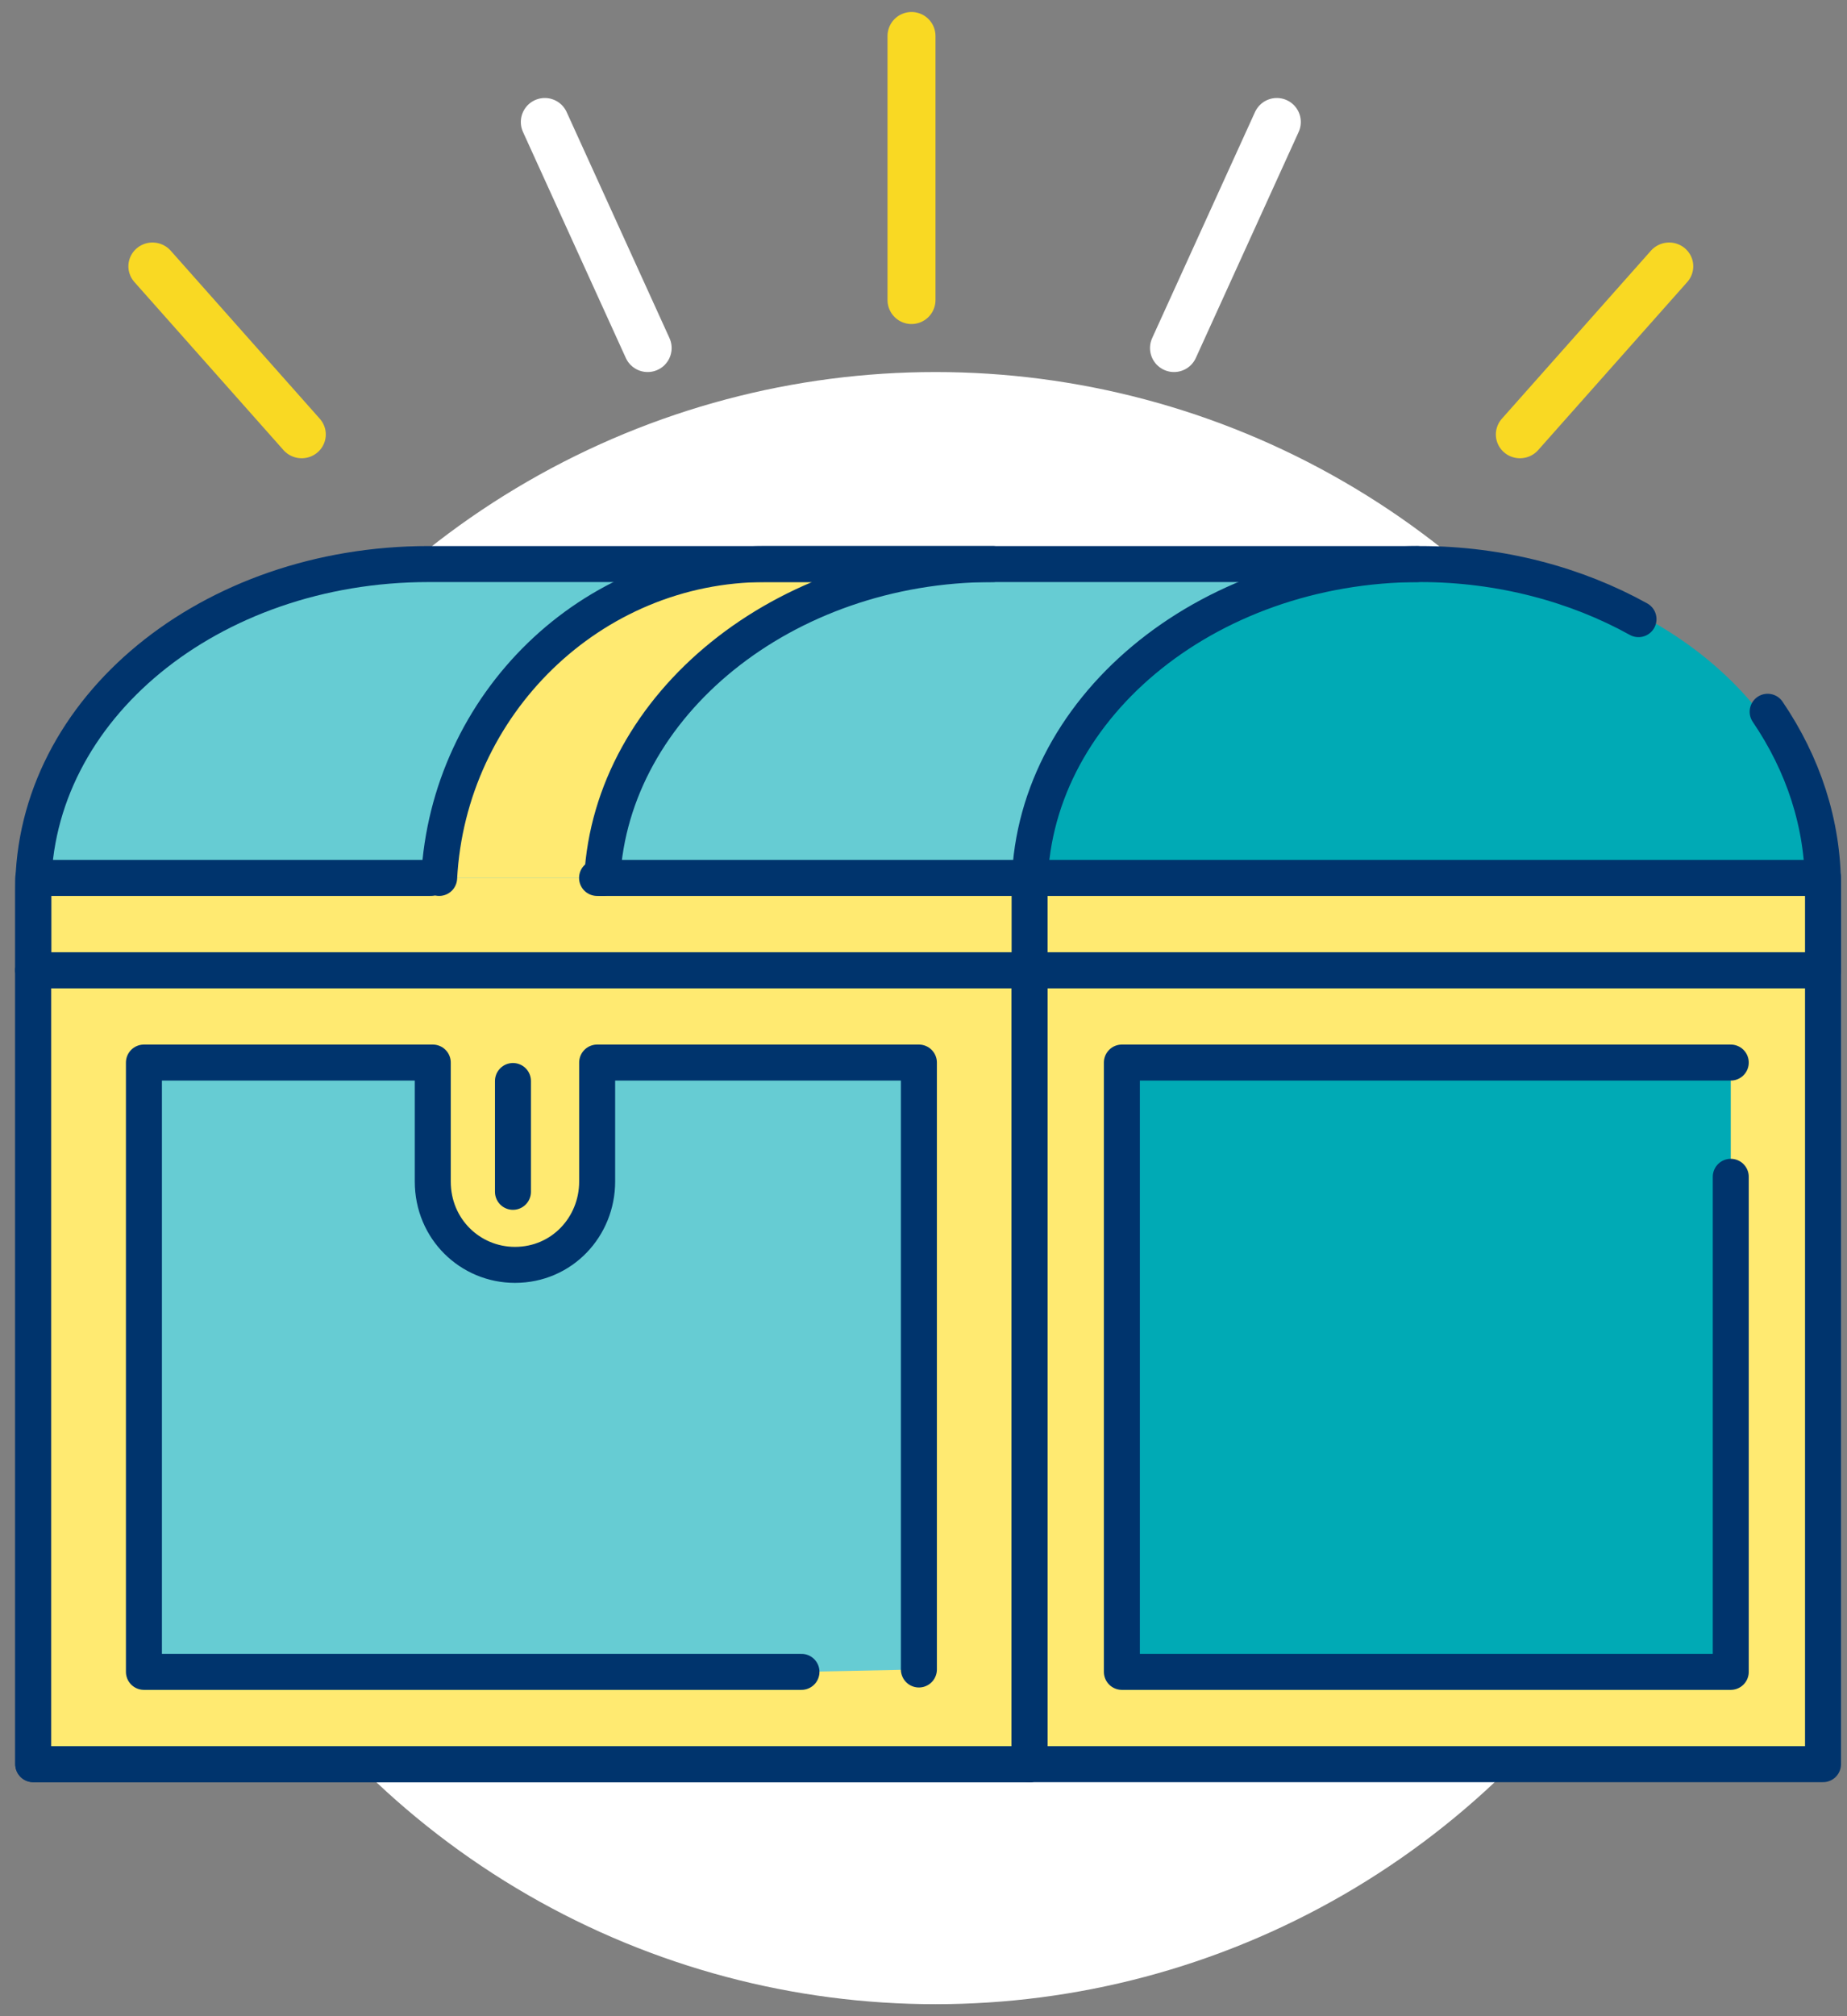 <svg width="77" height="84" viewBox="0 0 77 84" fill="none" xmlns="http://www.w3.org/2000/svg">
<rect x="0" y="0" width="77" height="84" fill="#808080" stroke="none"/>
<circle cx="39" cy="49.5" r="34" fill="white"/>
<path d="M42.923 40.423V37.077C42.923 29.619 50.316 23.5 59.461 23.5C68.606 23.5 76 29.523 76 37.077V40.423" fill="#00AAB5"/>
<path d="M42.923 40.423H1.385V73.5H42.923V40.423Z" stroke="#00346D" stroke-width="1.5" stroke-miterlimit="10" stroke-linecap="round" stroke-linejoin="round"/>
<path d="M42.923 40.423H1.385V73.5H42.923V40.423Z" fill="#FFEA71"/>
<path d="M42.923 73.5H76V40.423L42.923 40.423L42.923 73.5Z" fill="#FFEA71"/>
<path d="M42.923 40.423H1.385V73.5H42.923V40.423Z" stroke="#00346D" stroke-width="1.5" stroke-miterlimit="10" stroke-linecap="round" stroke-linejoin="round"/>
<path d="M33.413 69.654H6V44.269H18.042V49.227C18.042 51.21 19.608 52.698 21.468 52.698C23.427 52.698 24.895 51.111 24.895 49.227V44.269H38.308V69.555" fill="#66CCD3"/>
<path d="M72.154 49.029V69.654H46.77V44.269H72.154" fill="#00AAB5"/>
<path d="M33.413 69.654H6V44.269H18.042V49.227C18.042 51.21 19.608 52.698 21.468 52.698C23.427 52.698 24.895 51.111 24.895 49.227V44.269H38.308V69.555" stroke="#00346D" stroke-width="1.5" stroke-miterlimit="10" stroke-linecap="round" stroke-linejoin="round"/>
<path d="M72.154 49.029V69.654H46.77V44.269H72.154" stroke="#00346D" stroke-width="1.5" stroke-miterlimit="10" stroke-linecap="round" stroke-linejoin="round"/>
<path d="M42.923 73.5H76V40.423L42.923 40.423L42.923 73.5Z" stroke="#00346D" stroke-width="1.5" stroke-miterlimit="10" stroke-linecap="round" stroke-linejoin="round"/>
<path d="M73.692 29.654C75.169 31.827 76 34.297 76 36.965V40.423" stroke="#00346D" stroke-width="1.5" stroke-miterlimit="10" stroke-linecap="round" stroke-linejoin="round"/>
<path d="M59.077 23.5C49.963 23.5 42.594 29.523 42.594 37.077V40.423H1.385V37.077C1.385 29.523 8.754 23.5 17.868 23.5H59.077Z" fill="#66CCD3"/>
<path d="M25.106 36.577C25.489 29.355 32.671 23.5 41.385 23.5H31.905C24.627 23.5 18.691 29.355 18.308 36.577" fill="#FFEA71"/>
<path d="M24.891 36.577H76V40.423H1.385V36.577H17.966" fill="#FFEA71"/>
<path d="M25.106 36.577C25.489 29.355 32.671 23.5 41.385 23.5H31.905C24.627 23.5 18.691 29.355 18.308 36.577" stroke="#00346D" stroke-width="1.5" stroke-miterlimit="10" stroke-linecap="round" stroke-linejoin="round"/>
<path d="M59.077 23.5H17.868C8.754 23.5 1.385 29.523 1.385 37.077V40.423" stroke="#00346D" stroke-width="1.5" stroke-miterlimit="10" stroke-linecap="round" stroke-linejoin="round"/>
<path d="M21.385 45.038V49.654" stroke="#00346D" stroke-width="1.5" stroke-miterlimit="10" stroke-linecap="round" stroke-linejoin="round"/>
<path d="M24.891 36.577H76V40.423H1.385V36.577H17.966" stroke="#00346D" stroke-width="1.5" stroke-miterlimit="10" stroke-linecap="round" stroke-linejoin="round"/>
<path d="M42.923 40.423V37.077C42.923 29.619 50.203 23.5 59.207 23.5C62.56 23.5 65.721 24.36 68.308 25.795" stroke="#00346D" stroke-width="1.5" stroke-miterlimit="10" stroke-linecap="round" stroke-linejoin="round"/>
<line x1="1" y1="-1" x2="10.361" y2="-1" transform="matrix(0.664 -0.748 0.757 0.653 63.461 19.5)" stroke="#F9D923" stroke-width="2" stroke-linecap="round" stroke-linejoin="round"/>
<line x1="1" y1="-1" x2="10.361" y2="-1" transform="matrix(-0.664 -0.748 -0.757 0.653 12.482 19.5)" stroke="#F9D923" stroke-width="2" stroke-linecap="round" stroke-linejoin="round"/>
<path d="M48.943 14.5L53.23 5.083" stroke="white" stroke-width="2" stroke-linecap="round" stroke-linejoin="round"/>
<path d="M27 14.5L22.713 5.083" stroke="white" stroke-width="2" stroke-linecap="round" stroke-linejoin="round"/>
<path d="M38 1.5V12.5" stroke="#F9D923" stroke-width="2" stroke-linecap="round" stroke-linejoin="round"/>
</svg>
